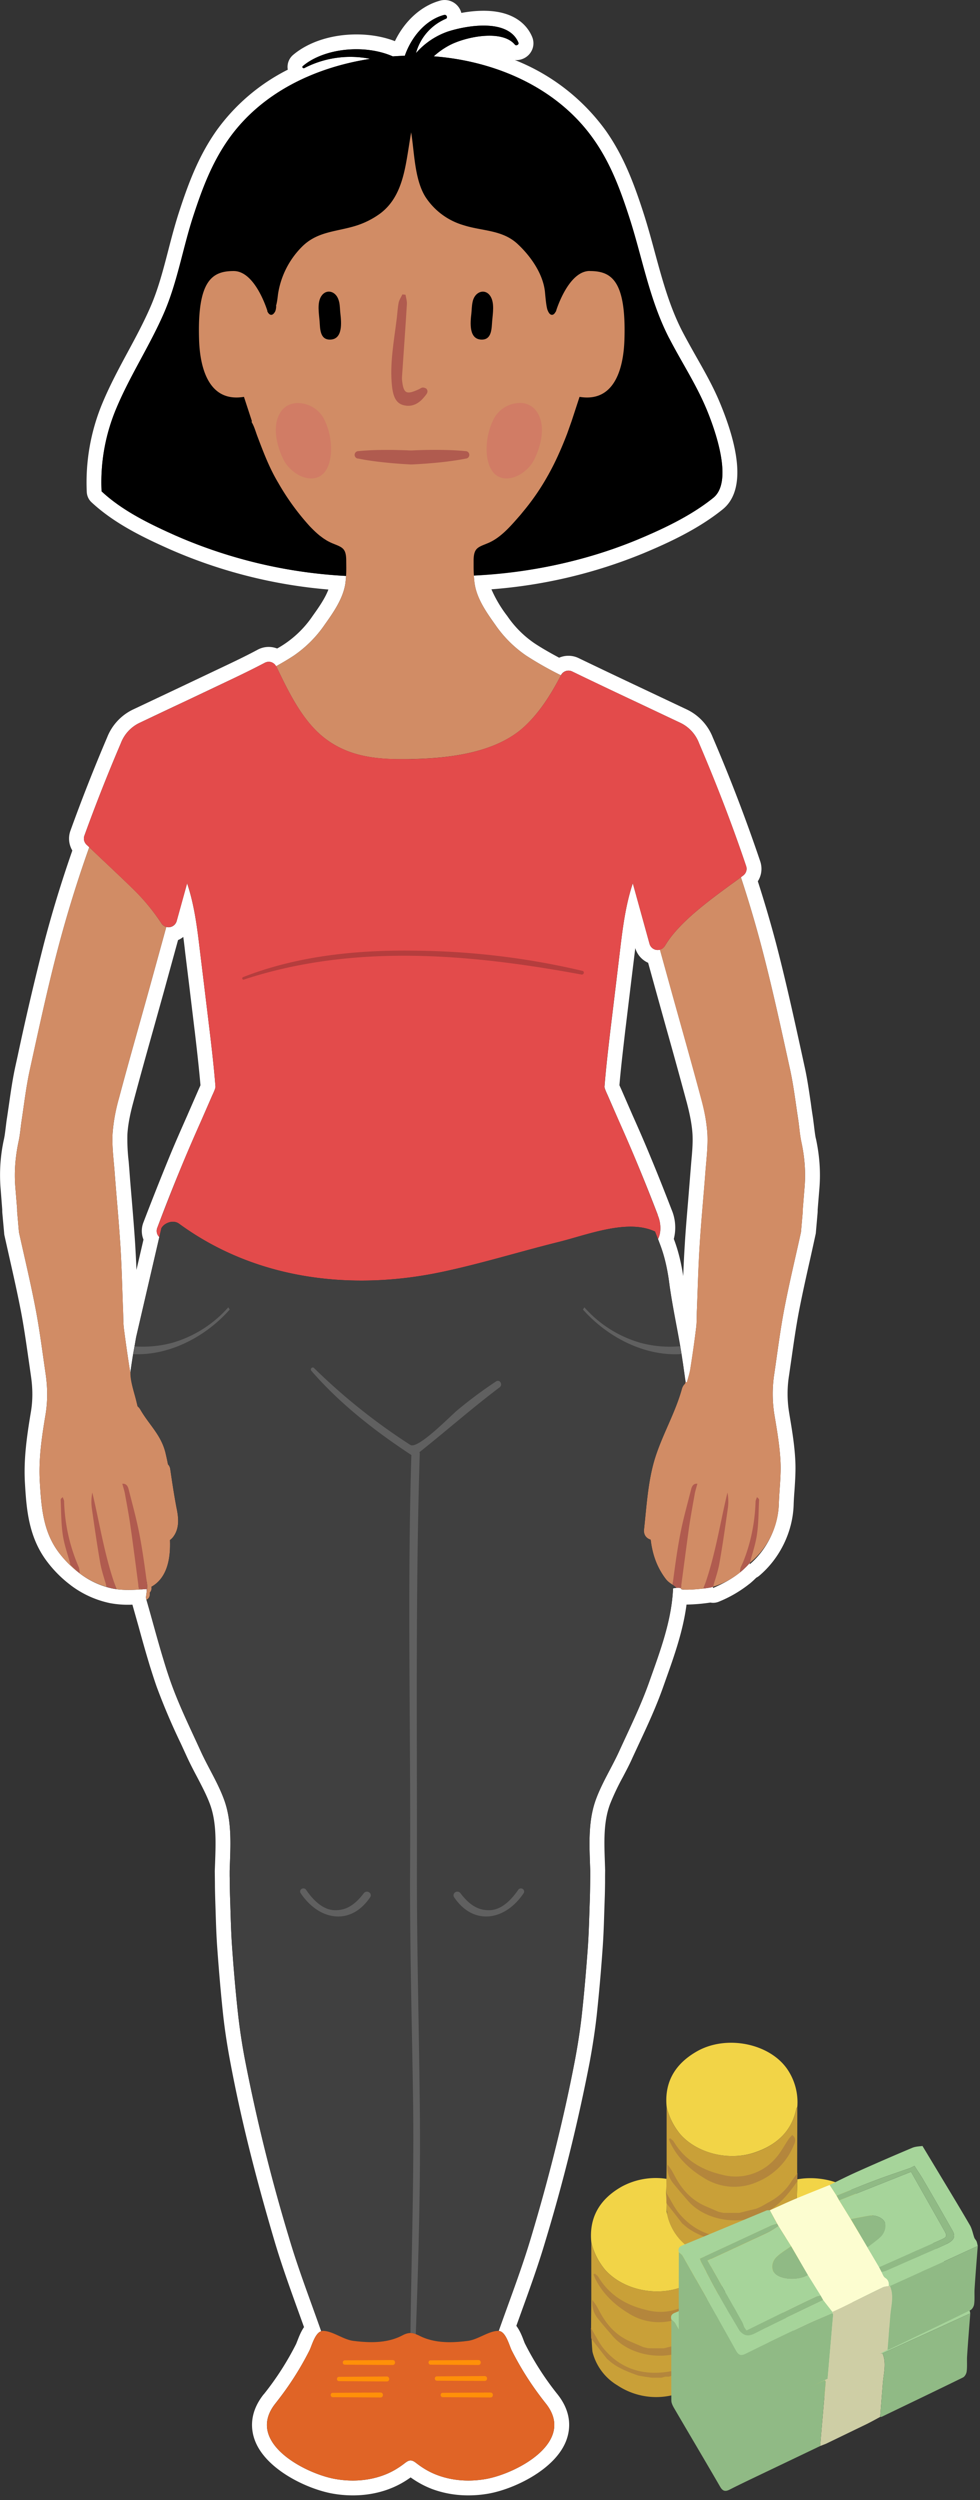 <svg width="131" height="334" viewBox="0 0 131 334" xmlns="http://www.w3.org/2000/svg">
  <rect x="0" y="0" width="131" height="334" fill="#333333" stroke="none"/>
  <g fill="none" fill-rule="evenodd">
    <path d="M91.78 147.2c.32 1.22.7 2.8.79 4.34.06 1.16-.04 2.36-.16 3.63l-.1 1.23-.31 3.86c-.17 2.04-.35 4.08-.47 6.13a157.5 157.5 0 0 0-.2 4.1c-.3-1.94-.7-3.5-1.26-4.97a6.12 6.12 0 0 0-.3-3.92c-.87-2.25-1.81-4.64-2.8-7.01-.78-1.9-1.61-3.8-2.43-5.63l-1.5-3.44-.24-.53c.2-2.4.5-4.86.77-7.23l.04-.32.75-6.2.56-4.58c.26.9.9 1.6 1.72 1.97l1.1 3.98 1.32 4.74a845.4 845.4 0 0 1 2.72 9.86m-4.02-20.3a1.13 1.13 0 0 1-.94-.83l-2.23-8.07c-.98 2.94-1.36 6.05-1.72 9.06L82.4 131l-.75 6.2-.04.32c-.29 2.5-.6 5.1-.8 7.64-.02.18.18.62.3.9l.12.26 1.5 3.44a243.96 243.96 0 0 1 5.2 12.55l.01.08c.4.93.49 2.25.02 3.15l-.03-.1.26.7c.7 1.77 1.06 3.6 1.3 5.48.4 2.87 1.02 5.7 1.5 8.56a68.2 68.2 0 0 1 .3 1.94l.11.76.25 1.74v.01c.05.03.11.04.17.06.16-.6.37-1.2.46-1.8.29-1.82.55-3.64.77-5.47.1-.73.08-1.49.1-2.24.12-2.89.19-5.78.37-8.67.2-3.32.53-6.64.78-9.96.13-1.7.35-3.41.26-5.12a23.65 23.65 0 0 0-.85-4.73c-1.31-4.88-2.7-9.75-4.05-14.62l-1.44-5.2a1.16 1.16 0 0 1-.45.03M18.24 169.66c-.04-1.09-.1-2.18-.16-3.27-.13-2.05-.3-4.1-.47-6.15-.11-1.28-.22-2.56-.31-3.84l-.1-1.23a25.45 25.45 0 0 1-.17-3.63c.09-1.53.47-3.12.8-4.33.87-3.27 1.78-6.53 2.7-9.8l1.34-4.8 1.93-7.02c.25-.1.49-.25.7-.42.1.71.18 1.43.26 2.14l.52 4.23.71 5.9.04.31c.28 2.38.56 4.83.77 7.24a48 48 0 0 1-.24.54l-1.45 3.32-.05.12c-.81 1.83-1.65 3.72-2.43 5.62a407.97 407.97 0 0 0-3.46 8.73 3.1 3.1 0 0 0 .01 2.29l-.94 4.05zm2.92-4.54a1.13 1.13 0 0 1-.14-1.08 245.8 245.8 0 0 1 5.86-14.28l1.5-3.44.12-.25c.13-.3.32-.73.3-.91-.2-2.55-.5-5.13-.8-7.64l-.04-.31-.75-6.21-.48-3.93c-.36-3.01-.73-6.12-1.72-9.06l-1.39 5.04a1.13 1.13 0 0 1-1.39.79l-2.27 8.24c-1.35 4.87-2.75 9.73-4.05 14.62a23.57 23.57 0 0 0-.86 4.73c-.1 1.7.14 3.42.27 5.12.25 3.32.57 6.64.78 9.96.18 2.89.24 5.78.35 8.67.04.75.02 1.5.1 2.24.24 1.83.5 3.65.78 5.46.03.17.08.34.12.5l.01-.26c.1-.74.21-1.48.33-2.21l.19-1.03.22-1.26 3.37-14.53-.28 1.18-.13-.15z" fill="#FFF"/>
    <path d="M107.55 158.61l-.24 2.92v.32l-.24 2.76c-.75 3.43-1.58 6.85-2.24 10.3-.54 2.84-.9 5.72-1.32 8.58a17.4 17.4 0 0 0 0 5.47c.35 2.08.71 4.17.82 6.26.1 1.9-.16 3.81-.22 5.72-.1 3.04-1.58 6.1-3.9 8.06l.03-.21-.02.02c-.2.23-.4.45-.62.65l-.05.05c-.2.2-.4.38-.62.55-1.07.87-2.26 1.51-3.61 2.1a.37.37 0 0 1 0-.17.9.9 0 0 1-.17.06h-.04l-.23.06h-.04c-1.16.2-3.84.42-3.8.15 0-.02-.02-.03-.03-.05-.06-.1-.36-.09-.63-.07l-.24.03-.17.03c-.18 4.32-1.75 8.44-3.18 12.48-1.12 3.18-2.62 6.22-4.03 9.3-.97 2.12-2.24 4.12-3.06 6.3-1.16 3.08-.9 6.4-.8 9.67v.65c-.01 1.02-.02 2.04-.05 3.06-.08 2.13-.12 4.28-.27 6.4-.21 3.01-.47 6.02-.8 9.01a80.51 80.51 0 0 1-.91 6.08 240.57 240.57 0 0 1-5.88 23.74c-1.26 4.23-2.85 8.36-4.32 12.52.96.07 1.4 1.95 1.74 2.62a40.56 40.56 0 0 0 4.53 7.04c-.48-.6-1.3-1.63.01.02 4.12 5.15-3.89 9.35-7.93 10.09-2.14.39-4.34.28-6.4-.45-1.12-.4-2.04-.94-2.97-1.66-.62-.48-.92-.47-1.53 0-.93.72-1.85 1.26-2.97 1.66-2.05.73-4.26.84-6.4.45-4.04-.74-12.04-4.94-7.93-10.09 1.32-1.65.5-.62.01-.02a40.45 40.45 0 0 0 4.53-7.04c.32-.64.74-2.33 1.58-2.58-1.47-4.18-3.07-8.31-4.32-12.56a240.3 240.3 0 0 1-5.88-23.74 80 80 0 0 1-.92-6.08c-.33-3-.59-6-.8-9-.15-2.13-.19-4.28-.26-6.41-.04-1.02-.04-2.04-.06-3.06v-.65c.1-3.26.37-6.59-.8-9.66-.82-2.19-2.09-4.19-3.06-6.32-1.4-3.07-2.9-6.1-4.03-9.3-.32-.9-.62-1.83-.9-2.76l-.14-.45c-.77-2.56-1.45-5.16-2.2-7.74l-.07-.28.08-.6c.03-.19.04-.37.03-.55l-.64.05c-1.3.09-2.6.14-3.87-.1a10.87 10.87 0 0 1-4.44-2.03l-.05-.05a14 14 0 0 1-2.82-2.84c-2.05-2.78-2.27-6.03-2.47-9.36-.18-3.03.27-6.02.77-9 .3-1.84.27-3.66 0-5.47-.42-2.86-.78-5.74-1.32-8.57-.66-3.46-1.48-6.88-2.24-10.31l-.24-2.76v-.32l-.24-2.92c-.17-2.04 0-4.07.43-6.1.21-.94.27-1.92.42-2.87.34-2.25.6-4.5 1.09-6.72 1.2-5.46 2.37-10.93 3.79-16.33a168.2 168.2 0 0 1 4.15-13.4l-.37-.35a1.13 1.13 0 0 1-.28-1.2 234 234 0 0 1 4.87-12.34 4.94 4.94 0 0 1 2.43-2.69c2.06-.98 4.12-1.96 6.2-2.93l6.6-3.13c1.3-.62 2.68-1.3 4.01-2a1.13 1.13 0 0 1 .89-.08c.27.1.49.29.63.54.8-.45 1.59-.91 2.35-1.41a15.89 15.89 0 0 0 4.16-4.17c1.14-1.6 2.4-3.41 2.73-5.38a13.94 13.94 0 0 0 .11-1.1 65.36 65.36 0 0 1-22.8-5.4c-3.45-1.54-7.1-3.3-9.88-5.9-.2-3.82.51-7.64 2-11.16 1.81-4.3 4.39-8.23 6.27-12.5 1.84-4.17 2.56-8.72 3.96-13.04 1.2-3.68 2.5-7.17 4.74-10.34 4.4-6.25 11.56-9.6 18.96-10.74l-.03-.01a13.4 13.4 0 0 0-8.8 1.24c-.16.08-.35-.13-.2-.26 2.82-2.4 8.24-2.98 12.04-1.3.53-.05 1.06-.07 1.6-.1.9-2.57 2.84-4.82 5.27-5.45.3-.08.52.39.22.52a6.96 6.96 0 0 0-4 4.59 9.97 9.97 0 0 1 4.28-2.9c2.61-.83 8.06-1.73 9.41 1.5.11.25-.3.48-.47.27-1.75-2.11-6.76-1.03-8.88.15-.75.41-1.4.89-1.97 1.4 8.25.63 16.52 4.2 21.37 11.09 2.24 3.17 3.55 6.66 4.74 10.34 1.78 5.47 2.7 11.08 5.36 16.24 1.6 3.12 3.54 6.05 4.91 9.3l.02.03c1.17 2.8 3.7 9.8.96 12-2.99 2.4-6.66 4.13-10.18 5.6a65.73 65.73 0 0 1-21.82 4.78c.02.39.05.77.12 1.15.31 1.97 1.58 3.78 2.72 5.38a15.88 15.88 0 0 0 4.17 4.17 46 46 0 0 0 4.63 2.62v-.01a1.13 1.13 0 0 1 1.51-.5l1.73.84c2.2 1.05 4.4 2.1 6.61 3.13l6.2 2.93a4.95 4.95 0 0 1 2.42 2.7c2.47 5.8 4.53 11.16 6.29 16.4.16.46 0 .97-.4 1.26l-.3.23c1.02 3.1 1.95 6.23 2.78 9.39 1.42 5.4 2.6 10.87 3.8 16.33.48 2.21.74 4.47 1.09 6.72.14.95.2 1.93.4 2.88.45 2.02.61 4.05.44 6.1m1.5-6.53c-.1-.49-.16-1.02-.23-1.59l-.15-1.17c-.1-.64-.2-1.28-.28-1.92-.24-1.6-.47-3.27-.84-4.92l-.3-1.38c-1.08-4.94-2.2-10.04-3.5-15.03a161.8 161.8 0 0 0-2.45-8.34c.5-.78.63-1.75.32-2.67a222.16 222.16 0 0 0-6.34-16.55 6.93 6.93 0 0 0-3.4-3.7l-6.2-2.93a1137.8 1137.8 0 0 1-8.32-3.96 3.13 3.13 0 0 0-2.62-.06c-1.3-.7-2.35-1.3-3.3-1.93a13.84 13.84 0 0 1-3.64-3.65 16.79 16.79 0 0 1-2.11-3.56 66.6 66.6 0 0 0 20.24-4.78c3.43-1.43 7.38-3.25 10.65-5.88 3.5-2.8 1.72-9.33-.39-14.36-.9-2.15-2.05-4.16-3.15-6.1-.62-1.1-1.25-2.22-1.83-3.33-1.7-3.3-2.65-6.8-3.66-10.5-.48-1.78-.98-3.62-1.57-5.44-1.36-4.2-2.73-7.65-5-10.88a27.42 27.42 0 0 0-12.16-9.44l.2.01c.76 0 1.5-.39 1.91-1.02.42-.62.49-1.4.2-2.09-.54-1.3-2.12-3.48-6.48-3.48-1.06 0-2.1.12-2.98.29A2.3 2.3 0 0 0 58.89.07c-2.53.66-4.78 2.69-6.1 5.43-1.55-.6-3.31-.9-5.14-.9-3.33 0-6.41 1-8.46 2.73a2.1 2.1 0 0 0-.72 1.98 26.29 26.29 0 0 0-9.54 8.15c-2.27 3.23-3.64 6.68-5 10.88-.55 1.7-1 3.41-1.43 5.08-.71 2.73-1.38 5.32-2.47 7.77-.86 1.95-1.86 3.82-2.93 5.8-1.16 2.15-2.36 4.38-3.35 6.73a27.5 27.5 0 0 0-2.15 12.03c.03.51.25 1 .63 1.35 3.07 2.86 6.99 4.73 10.42 6.26a66.44 66.44 0 0 0 21.25 5.4c-.46 1.21-1.32 2.43-2.1 3.52a13.86 13.86 0 0 1-4.75 4.36l-.15-.05a3.11 3.11 0 0 0-2.44.2c-1.3.7-2.66 1.36-3.94 1.97l-6.6 3.13-6.2 2.93a6.93 6.93 0 0 0-3.4 3.7 236.2 236.2 0 0 0-4.9 12.45c-.33.9-.22 1.87.25 2.66-1.5 4.3-2.74 8.39-3.8 12.45a373.4 373.4 0 0 0-3.51 15l-.31 1.41c-.36 1.65-.6 3.32-.83 4.93l-.28 1.91c-.07.4-.11.79-.16 1.18-.07.56-.13 1.1-.23 1.59a22.2 22.2 0 0 0-.47 6.67l.22 2.83v.22l.01.21.25 2.75c0 .09.02.17.03.25l.7 3.12c.53 2.34 1.07 4.76 1.53 7.14.38 2 .68 4.1.97 6.12l.34 2.37c.26 1.73.26 3.32 0 4.85-.53 3.17-.98 6.28-.8 9.45.2 3.34.43 7.12 2.87 10.42a16 16 0 0 0 3.21 3.25l.06.05a13.18 13.18 0 0 0 5.25 2.38 13.05 13.05 0 0 0 2.98.2l.83 2.94c.43 1.57.87 3.15 1.34 4.71l.14.47c.3.95.6 1.9.93 2.84a87 87 0 0 0 3.25 7.63l.84 1.83c.42.9.87 1.77 1.32 2.61.64 1.23 1.25 2.38 1.7 3.58.9 2.4.8 5.09.7 7.94l-.04 1.04.02 1.6c0 .71.02 1.44.04 2.16l.05 1.56c.05 1.6.1 3.27.22 4.92.24 3.33.5 6.3.8 9.08.22 1.96.53 4 .95 6.23 1.37 7.3 3.25 14.9 5.92 23.93.92 3.1 2.03 6.18 3.1 9.15l.83 2.3c-.41.6-.67 1.27-.88 1.81l-.17.43a38.47 38.47 0 0 1-4.3 6.7l-.06.06c-1.93 2.45-1.7 4.69-1.16 6.13 1.44 3.86 6.9 6.47 10.33 7.1.93.17 1.86.25 2.78.25 1.62 0 3.18-.26 4.64-.78 1.08-.39 2.07-.9 3.07-1.62 1 .71 1.98 1.23 3.06 1.62 1.47.52 3.03.78 4.64.78.92 0 1.86-.08 2.79-.25 3.42-.63 8.88-3.24 10.32-7.1.54-1.45.78-3.7-1.19-6.17a38.63 38.63 0 0 1-4.32-6.72c-.06-.1-.11-.26-.18-.43-.2-.54-.5-1.32-.99-1.98l.76-2.11c1.08-2.98 2.19-6.06 3.11-9.17a239.56 239.56 0 0 0 5.93-23.93c.41-2.23.72-4.27.94-6.23.3-2.8.57-5.77.8-9.08.12-1.66.17-3.33.22-4.94l.05-1.54c.03-.74.04-1.47.05-2.2v-.9l.01-.74-.03-.97c-.1-2.85-.21-5.53.7-7.93a32.6 32.6 0 0 1 1.7-3.58c.44-.84.9-1.7 1.3-2.61l.84-1.81c1.15-2.46 2.33-5 3.26-7.65l.33-.93c1.15-3.22 2.32-6.53 2.78-10.04a23.77 23.77 0 0 0 3.19-.27 1.98 1.98 0 0 0 1.14-.12 16.57 16.57 0 0 0 4.08-2.38h.01a12.74 12.74 0 0 0 .9-.82c.14-.07.28-.16.4-.26 2.77-2.34 4.5-5.9 4.6-9.52.02-.66.07-1.33.12-1.99.08-1.25.17-2.55.1-3.89-.1-2.06-.44-4.09-.77-6.05l-.07-.44a15.42 15.42 0 0 1 0-4.85l.34-2.35c.29-2.03.59-4.13.97-6.14.46-2.38 1-4.8 1.53-7.14a482.74 482.74 0 0 0 .74-3.37l.24-2.75.01-.21v-.22l.23-2.82c.18-2.18.03-4.37-.47-6.69" fill="#FFF"/>
    <path d="M106.7 149.64c-.34-2.25-.6-4.5-1.08-6.72-1.2-5.46-2.38-10.92-3.8-16.33-.83-3.16-1.76-6.29-2.78-9.4-.39.3-.77.58-1.18.87-3.2 2.34-7.18 5.25-8.97 8.3-.16.25-.4.44-.68.51l1.44 5.21c1.35 4.87 2.74 9.73 4.04 14.62.42 1.55.77 3.15.86 4.73.1 1.7-.13 3.42-.26 5.12-.25 3.32-.58 6.64-.78 9.96-.18 2.89-.25 5.78-.36 8.67-.03.75-.01 1.5-.1 2.24-.23 1.83-.5 3.65-.78 5.46-.1.62-.3 1.21-.46 1.81l-.18-.05-.06.22c-.19.17-.34.4-.42.7-.9 3.26-2.65 6.17-3.64 9.41-.9 3-1.08 6.27-1.42 9.36-.08.76.34 1.2.89 1.37.25 2.04.91 3.92 2.08 5.33.24.3.56.5.85.7.3-2.34 1.47-2.24 1.1.48 0 .3 2.14.15 3.42-.03l-.4.05c1.53-4.14 1.58-1.27 1.28-.24a10.65 10.65 0 0 0 3.62-1.92c.02-.24.03-.5.12-.7 1.22-2.78 1.51-1.8 1.17-.56a10.55 10.55 0 0 0 3.89-7.87c.06-1.9.32-3.81.22-5.72-.1-2.09-.47-4.18-.82-6.26a17.4 17.4 0 0 1 0-5.47c.42-2.86.78-5.74 1.32-8.57.66-3.46 1.49-6.88 2.24-10.31l.25-2.76v-.32l.23-2.92c.17-2.04 0-4.07-.43-6.1-.2-.94-.27-1.92-.41-2.87z" fill="#D18C65"/>
    <path d="M89.45 45.2c-2.67-5.17-3.58-10.78-5.36-16.24-1.2-3.69-2.5-7.18-4.74-10.35C74.5 11.7 66.23 8.15 57.98 7.53c.57-.52 1.22-1 1.97-1.41 2.12-1.18 7.13-2.26 8.88-.15.18.2.58-.02.47-.28-1.35-3.22-6.8-2.32-9.4-1.48A9.97 9.97 0 0 0 55.6 7.1a6.96 6.96 0 0 1 4-4.59c.3-.13.09-.6-.22-.52-2.43.63-4.37 2.88-5.27 5.46-.54.02-1.07.04-1.6.08-3.8-1.67-9.22-1.09-12.04 1.3-.15.14.04.35.2.27a13.4 13.4 0 0 1 8.8-1.24C42.11 9 34.95 12.36 30.55 18.6c-2.23 3.17-3.54 6.66-4.74 10.35-1.4 4.31-2.12 8.86-3.96 13.03-1.88 4.27-4.46 8.2-6.27 12.5a25.37 25.37 0 0 0-2 11.16c2.79 2.6 6.43 4.36 9.88 5.9a65.34 65.34 0 0 0 22.8 5.4c.02-.36 17.06-.4 17.08-.05 7.47-.4 14.91-1.9 21.82-4.78 3.52-1.47 7.2-3.2 10.18-5.6 2.75-2.2.22-9.2-.96-12-1.39-3.28-3.32-6.21-4.93-9.33z" fill="#000"/>
    <path d="M78.84 36.2c-2.55 0-4.1 4.12-4.46 5.19v.02l-.08.23h-.02c-.1.19-.25.4-.46.42-.37.04-.57-.51-.57-.51-.2-.34-.31-1.54-.4-2.52-.24-2.45-1.94-4.85-3.7-6.47-2.04-1.87-4.7-1.68-7.17-2.47a9.12 9.12 0 0 1-5.12-3.8c-1.46-2.36-1.46-5.93-1.9-8.61-.24 1.38-.43 2.78-.69 4.16-.49 2.58-1.28 5.07-3.47 6.7a11.13 11.13 0 0 1-3.46 1.69c-2.57.75-4.99.73-7 2.76a11.38 11.38 0 0 0-3.17 6.27c-.03.17-.1 1.05-.28 1.62h.03s0 .25-.06.5l-.02.06a.7.7 0 0 1-.13.29c-.1.16-.23.3-.41.33-.38.04-.58-.51-.58-.51h.03c-.23-.72-1.8-5.34-4.51-5.34-2.88 0-4.88 1.25-4.63 9.16.08 2.58.73 8.52 6 7.65l1.06 3.24-.04.12c.36.59.56 1.35.78 1.92.81 2.14 1.6 4.23 2.78 6.2a32.76 32.76 0 0 0 4.2 5.79c.44.46.88.89 1.35 1.27l.15.11c.17.13.34.26.52.37l.25.16c.24.14.5.27.76.38 1.28.53 1.83.61 1.86 2.2l.01 1.06v.04c0 .72-.03 1.45-.14 2.17-.32 1.97-1.59 3.78-2.73 5.38a15.92 15.92 0 0 1-4.16 4.17c-.76.5-1.55.96-2.35 1.4 0 .03.03.04.04.06 1.43 2.98 3.05 6.37 5.46 8.7 3.36 3.22 7.44 3.67 11.35 3.67.41 0 .82 0 1.24-.02 4.6-.1 11.18-.68 15.14-4.38 1.76-1.65 3.25-3.75 4.84-6.81a46.41 46.41 0 0 1-4.63-2.62 15.89 15.89 0 0 1-4.17-4.17c-1.14-1.6-2.4-3.41-2.72-5.38a18.87 18.87 0 0 1-.15-2.21v-1.07c.04-1.58.6-1.66 1.87-2.19 1.78-.72 3.15-2.38 4.38-3.78l.72-.88a31.22 31.22 0 0 0 2.92-4.32l.12-.21.07-.13c.45-.81.86-1.64 1.24-2.48l.03-.07c.38-.83.73-1.68 1.06-2.53v-.02l.05-.1.64-1.8 1.06-3.24c5.27.87 5.92-5.07 6-7.65.25-7.91-1.75-9.16-4.63-9.16M22.75 196.22a1.1 1.1 0 0 0-.3-.59c-.1-.54-.22-1.08-.35-1.62-.61-2.36-2.18-3.67-3.34-5.69a1.5 1.5 0 0 0-.37-.43l-.15-.63c-.25-1.1-.84-2.69-.8-3.87-.03-.17-.08-.34-.1-.5a171.9 171.9 0 0 1-.78-5.47c-.1-.73-.07-1.49-.1-2.24-.12-2.89-.18-5.78-.36-8.67-.21-3.32-.53-6.64-.78-9.96-.13-1.7-.36-3.41-.27-5.12.1-1.58.44-3.18.86-4.73 1.3-4.89 2.7-9.75 4.05-14.62l2.27-8.24c-.27-.08-.5-.24-.66-.49a27.32 27.32 0 0 0-4.04-4.83c-1.03-1.01-2.09-2-3.14-3a270.9 270.9 0 0 1-2.46-2.33 168.2 168.2 0 0 0-4.15 13.4c-1.42 5.4-2.6 10.87-3.8 16.33-.48 2.21-.74 4.47-1.08 6.72-.15.95-.2 1.93-.42 2.88-.43 2.02-.6 4.05-.43 6.1l.24 2.91v.32l.24 2.76c.76 3.43 1.58 6.85 2.24 10.3.54 2.84.9 5.72 1.32 8.58.27 1.81.3 3.63 0 5.47-.5 2.98-.95 5.97-.77 9 .2 3.33.42 6.58 2.47 9.36a14.07 14.07 0 0 0 2.8 2.83l-1.16-1.1c-.36-1.33 1.2.88 1.23 1.16a11.2 11.2 0 0 0 3.6 1.8c-.3-1.03-.24-3.87 1.31.28l-.47-.06c1.28.25 2.58.2 3.87.1a.75.75 0 0 0-.4-.07c-.37-2.74.8-2.87 1.09-.63.05.4-.01.8-.08 1.2l-.08.61.08.28c.37-.15.5-.57.43-.94.2-.2.3-.5.23-.79 2.08-1.16 2.58-3.7 2.48-6.24a2 2 0 0 0 .46-.46c.83-1.13.7-2.53.41-3.85-.34-1.82-.59-3.52-.84-5.22z" fill="#D18C65"/>
    <path d="M54.27 54.2c1.05.12 1.84-.42 2.46-1.19.26-.32.63-.67.25-1.1-.55-.28-.64-.07-1 .1-1.68.77-2.05.58-2.24-1.26-.02-.24 0-.48.02-.73.21-3.12.44-6.24.63-9.37.03-.42-.11-.85-.18-1.27l-.42-.05c-.17.36-.42.72-.5 1.1-.14.71-.17 1.44-.26 2.16-.37 3-.95 6-.63 9 .18 1.65.68 2.47 1.87 2.6" fill="#B05B4F"/>
    <path d="M45.35 40.4c-.04-.18-.1-.37-.18-.55-.44-1-1.61-1.25-2.23-.27-.57.9-.3 2.3-.22 3.32.07.94.02 2.45 1.34 2.47 1.81.03 1.57-2.31 1.44-3.48-.06-.49-.05-1-.15-1.48M64.44 45.37c1.32-.02 1.27-1.53 1.35-2.47.08-1.01.34-2.41-.23-3.32-.62-.98-1.78-.72-2.23.27-.08.18-.14.37-.17.56-.1.48-.1 1-.15 1.48-.14 1.17-.38 3.51 1.43 3.48" fill="#000"/>
    <path d="M39.9 53.85c-.93-.02-1.81.33-2.38 1.19-1.21 1.84-.53 4.5.36 6.34.7 1.43 2.56 2.83 4.22 2.49 1.5-.31 2-1.87 2.13-3.2a9.02 9.02 0 0 0-.95-4.76 4 4 0 0 0-3.39-2.06M65.07 60.67c.13 1.33.64 2.89 2.13 3.2 1.67.34 3.53-1.06 4.22-2.49.9-1.83 1.58-4.5.36-6.34a2.65 2.65 0 0 0-2.37-1.2 4 4 0 0 0-3.38 2.07 9.02 9.02 0 0 0-.96 4.76" fill="#D17C65"/>
    <path d="M47.87 61.26h.02s.89.2 2.23.37c.67.09 1.45.17 2.29.25l1.29.1.66.04.34.02.16.01H55.1c1.8-.09 3.58-.24 4.92-.42 1.34-.17 2.23-.36 2.23-.36h.01a.5.5 0 0 0-.05-1s-.9-.1-2.24-.14a63.41 63.41 0 0 0-4.93.05h-.27l-.34-.02-.66-.02-1.3-.03c-.84 0-1.62 0-2.3.02-1.34.04-2.24.14-2.24.14a.5.5 0 0 0-.05 1M19.66 211.63c-.3-2.24-.6-4.49-1.03-6.7-.39-2.02-.94-4-1.44-5.98-.1-.38-.3-.77-.84-.72.14.53.29.96.36 1.4.27 1.46.54 2.93.75 4.4.39 2.74.74 5.49 1.1 8.24.18-.02.3.02.4.07l.65-.05c.02.18 0 .36-.03.54.07-.4.13-.8.08-1.2M12.34 199.4a6.41 6.41 0 0 0-.06 2.13c.35 2.46.7 4.91 1.13 7.35.2 1.07.56 2.1.86 3.14.28.08.55.16.83.21l.47.06c-1.55-4.15-2.2-8.57-3.23-12.89M8.57 200.6c0-.2-.12-.38-.18-.58-.22.15-.29.27-.28.39.07 1.54.06 3.11.28 4.63.2 1.37.68 2.68 1.04 4.01l1.16 1.1.02.02.05.04c-.04-.28-.03-.59-.13-.84a23.65 23.65 0 0 1-1.96-8.76M92.86 199.62c.08-.43.22-.86.36-1.4-.54-.04-.73.35-.83.73-.5 1.99-1.06 3.96-1.45 5.97-.43 2.22-.73 4.47-1.02 6.71v.1c.17.12.35.25.5.41h-.04c.27-.02.57-.02.63.07.37-2.72.72-5.45 1.1-8.18.22-1.47.49-2.94.75-4.4M90.13 212.17h.01zM96.16 208.88c.44-2.44.78-4.9 1.13-7.35.1-.69.09-1.4-.05-2.13-1.03 4.3-1.68 8.7-3.21 12.83a14.82 14.82 0 0 0 1.08-.17l.04-.01a.9.9 0 0 0 .16-.06c.3-1.03.66-2.05.85-3.1M101.47 200.4c0-.1-.07-.23-.29-.38-.06.2-.17.39-.18.59-.1 3.06-.73 5.98-1.95 8.76-.1.2-.1.46-.12.7a11.6 11.6 0 0 0 1.29-1.25c.35-1.26.77-2.5.96-3.78.23-1.52.21-3.09.29-4.63" fill="#B05B4F"/>
    <path d="M99.74 115.7a219.79 219.79 0 0 0-6.29-16.4 4.94 4.94 0 0 0-2.42-2.69l-6.2-2.93a1105.2 1105.2 0 0 1-8.34-3.97 1.14 1.14 0 0 0-1.5.5l-.01.01c-1.59 3.06-3.08 5.16-4.84 6.8-3.96 3.71-10.54 4.29-15.14 4.4h-1.24c-3.91 0-8-.44-11.35-3.67-2.4-2.32-4.03-5.7-5.46-8.7l-.04-.04a1.12 1.12 0 0 0-.99-.6c-.18 0-.36.05-.53.14-1.33.7-2.71 1.38-4.01 2-2.2 1.05-4.4 2.1-6.6 3.13l-6.2 2.93a4.94 4.94 0 0 0-2.43 2.7c-1.8 4.2-3.43 8.36-4.87 12.34-.15.42-.04.88.28 1.2l.37.34c.81.79 1.63 1.56 2.46 2.34 1.05.99 2.1 1.98 3.14 3a27.28 27.28 0 0 1 4.04 4.82 1.14 1.14 0 0 0 2.05-.3l1.4-5.04c.98 2.94 1.35 6.05 1.71 9.06l.48 3.93.75 6.2.04.32c.3 2.5.6 5.1.8 7.64.02.18-.17.62-.3.9l-.11.26-1.51 3.44c-.81 1.82-1.64 3.7-2.42 5.59-1.2 2.9-2.34 5.84-3.44 8.69-.14.36-.09.76.14 1.08.04.05.1.1.13.15l.28-1.18c.19-.35.54-.61.94-.75a1.53 1.53 0 0 1 1.4.13c10.14 7.42 22.85 9.03 34.99 6.5 5.35-1.12 10.55-2.75 15.84-4.06 3.36-.84 8-2.64 11.52-1.82.47.1.9.26 1.3.44l.36.92.03.1c.47-.91.39-2.23-.02-3.16l-.01-.08c-.82-2.1-1.78-4.55-2.78-6.96-.77-1.88-1.6-3.77-2.41-5.6-.51-1.14-1.02-2.28-1.51-3.43l-.11-.25c-.13-.3-.33-.73-.31-.9.2-2.56.51-5.14.8-7.65l.04-.31.75-6.21.48-3.93c.36-3.01.74-6.12 1.72-9.06l2.23 8.07a1.13 1.13 0 0 0 2.07.28c1.79-3.05 5.77-5.96 8.97-8.3l1.18-.86.3-.22c.4-.3.56-.81.4-1.28" fill="#E34B4B"/>
    <path d="M32.6 130.87c14.68-4.82 30.2-3.43 45.14-.67.3.05.44-.4.13-.49a101.13 101.13 0 0 0-22.37-2.7c-7.75-.12-15.73.68-23 3.53-.2.08-.12.4.1.33" fill="#B53D3D"/>
    <path d="M91.28 182.12c-.06-.43-1.42-7.74-1.8-10.5a23.56 23.56 0 0 0-1.3-5.49l-.62-1.6c-.4-.18-.83-.33-1.3-.44-3.51-.82-8.16.98-11.52 1.82-5.3 1.31-10.5 2.94-15.84 4.05-12.14 2.54-24.85.93-34.98-6.49-.4-.3-.94-.3-1.41-.14-.4.15-.75.41-.94.76l-3.37 14.53c-.08.42-.64 3.76-.74 4.5-.06 1.45.53 3.05.78 4.14l.16.63c.13.11.26.25.36.43 1.16 2.02 2.73 3.33 3.34 5.7.13.53.25 1.07.35 1.61.15.17.26.36.3.6.25 1.7.5 3.4.83 5.08.3 1.45.43 2.85-.4 3.98-.13.18-.29.33-.46.46.1 2.54-.4 5.08-2.48 6.24a.87.87 0 0 1-.23.8c.08.36-.06.78-.43.93.74 2.58 1.42 5.18 2.2 7.74l.13.45c.28.93.58 1.85.9 2.77 1.13 3.18 2.63 6.22 4.03 9.3.97 2.12 2.24 4.12 3.06 6.3 1.17 3.08.9 6.4.8 9.68v.64c.02 1.02.02 2.04.06 3.06.07 2.13.11 4.28.26 6.4.21 3.01.47 6.02.8 9.01a80 80 0 0 0 .92 6.08 240.23 240.23 0 0 0 5.88 23.74c1.25 4.25 2.86 8.38 4.32 12.56 1.5-.05 2.95 1.12 4.3 1.29 2.21.28 4.52.33 6.55-.73.4-.21 2.05-.07 2.2 0 2.02 1.06 4.33 1 6.54.73 1.36-.17 2.8-1.34 4.1-1.34 1.5-4.15 3.1-8.28 4.36-12.51 2.3-7.81 4.37-15.7 5.88-23.74.37-2.01.7-4.04.92-6.08.32-2.99.58-6 .8-9 .14-2.13.18-4.28.26-6.41.03-1.02.04-2.04.05-3.06v-.64c-.1-3.27-.36-6.6.8-9.67.82-2.19 2.09-4.19 3.06-6.32 1.4-3.07 2.9-6.1 4.03-9.3 1.43-4.03 3-8.15 3.18-12.47l.41-.06c-.11-.16-.29-.29-.47-.41-.3-.2-.6-.4-.85-.7a10.33 10.33 0 0 1-2.08-5.33c-.55-.16-.97-.61-.89-1.37.34-3.1.52-6.36 1.42-9.36.99-3.24 2.73-6.15 3.64-9.41.08-.3.23-.53.42-.7.02-.6-.08-1.26-.18-1.98l-.1-.76z" fill="#404040"/>
    <path d="M55.58 311.84c.36-9.79.65-20.22.54-30.07-.1-10.54-.4-21.08-.39-31.62.04-18.66-.2-37.3.38-55.94a.55.55 0 0 0-.04-.2c3.6-2.86 7.04-5.89 10.71-8.66.47-.34.05-1.12-.46-.8a58.55 58.55 0 0 0-5.18 3.85c-.86.7-5.28 5.28-6.29 4.64a80.77 80.77 0 0 1-12.87-10.27c-.24-.23-.58.12-.36.37 3.82 4.4 8.51 8.06 13.37 11.25-.56 18.25-.08 36.52-.17 54.77-.06 10.54.25 21.08.4 31.62.14 10.32-.23 20.6-.35 30.91.23 0 .46.06.7.15M90.93 179.86c-1.7.14-3.41.04-5.24-.44a15.76 15.76 0 0 1-7.57-4.76l-.2.29c3.3 3.72 8.28 6.28 13.18 5.95a73.7 73.7 0 0 0-.12-.72l-.05-.32M30.71 174.95l-.2-.29a15.76 15.76 0 0 1-7.57 4.76c-1.73.45-3.35.56-4.96.46l-.19 1.03c4.82.23 9.69-2.3 12.92-5.96" fill="#606060"/>
    <path d="M40.56 252.29a.44.44 0 0 0-.4.23.4.4 0 0 0 .04.42c1.33 1.97 3.16 3.1 5 3.1h.01c1.15 0 2.83-.45 4.27-2.57.1-.15.11-.33.03-.48a.53.53 0 0 0-.87-.07c-1.2 1.58-2.35 2.28-3.78 2.28h-.14c-1.31-.04-2.6-.96-3.81-2.73a.42.42 0 0 0-.35-.18M64.98 256.04c1.85 0 3.68-1.13 5.01-3.1a.4.4 0 0 0 .03-.42.44.44 0 0 0-.4-.23.42.42 0 0 0-.34.18c-1.22 1.77-2.5 2.69-3.81 2.73h-.15c-1.42 0-2.58-.7-3.77-2.27a.52.52 0 0 0-.87.06.47.47 0 0 0 .03.49c1.44 2.11 3.12 2.56 4.27 2.56" fill="#606060"/>
    <path d="M62.53 312.74c-2.21.28-4.52.33-6.55-.73l-.4-.17c-.25-.1-.48-.15-.7-.15-.35 0-.68.1-1.1.32-2.02 1.06-4.33 1-6.54.73-1.36-.17-2.8-1.34-4.1-1.34-.07 0-.13.03-.2.05-.84.25-1.26 1.94-1.58 2.58a40.46 40.46 0 0 1-4.53 7.04c.49-.6 1.3-1.63 0 .02-4.12 5.15 3.88 9.35 7.92 10.09 2.14.39 4.35.28 6.4-.45 1.12-.4 2.04-.94 2.97-1.66.6-.47.91-.48 1.53 0 .93.72 1.85 1.26 2.97 1.66 2.06.73 4.26.84 6.4.45 4.04-.74 12.05-4.94 7.93-10.09-1.32-1.65-.5-.62-.01-.02a40.46 40.46 0 0 1-4.53-7.04c-.34-.67-.78-2.55-1.74-2.61l-.04-.02c-1.3 0-2.74 1.17-4.1 1.34" fill="#E06426"/>
    <path d="M46.1 315.92l6.39.04c.42 0 .42-.66 0-.66l-6.39.04c-.37 0-.37.58 0 .58M51.7 317.5l-6.38.04c-.37 0-.37.58 0 .58l6.39.04c.42 0 .42-.66 0-.66M50.87 319.64l-6.39.04c-.37 0-.37.57 0 .58l6.39.04c.42 0 .42-.66 0-.66M65.56 319.64l-6.38.04c-.37 0-.37.57 0 .58l6.38.04c.43 0 .43-.66 0-.66M58.4 318.06l6.39.03c.42 0 .42-.65 0-.65l-6.39.04c-.37 0-.37.57 0 .58M63.95 315.3l-6.39.04c-.37 0-.37.58 0 .58l6.39.04c.42 0 .42-.66 0-.66" fill="#FF9008"/>
    <g>
      <path d="M117.2 308.4l-.02-8.85c-.04.06-.1.11-.11.18-.57 2.86-2.4 4.82-5.5 5.9-3.48 1.21-7.76.16-10.03-2.4-.43-.49-.74-1-1.01-1.53.6-.19 1.2-.41 1.8-.71 2.11-1.08 3.51-2.64 3.93-4.79.06-.2.18-.39.19-.59l.13-4.18c-.04 0 0-7.02 0-9.96-.04.06-.1.11-.11.18-.57 2.85-2.4 4.82-5.5 5.9-3.48 1.21-7.76.16-10.03-2.4a9.04 9.04 0 0 1-1.83-3.68v7.71l-.04 3.78c0 2.65.14 2.99.2 3.21a7.27 7.27 0 0 0 3.33 4.43c1 .62 2 1.04 3.03 1.29-.92 1.7-2.49 2.96-4.74 3.74-3.47 1.21-7.75.16-10.02-2.4a9.04 9.04 0 0 1-1.83-3.68v7.71l-.03 3.78s.13 3 .2 3.21a7.27 7.27 0 0 0 3.32 4.43 9.36 9.36 0 0 0 9.73.39c2.11-1.07 3.51-2.64 3.93-4.78.07-.2.18-.4.19-.6.06-1.39.14-9.52.14-11.63 1.05.15 2.12.1 3.2-.13l-.01 5.33-.04 3.78c0 2.54.04 2.54.04 2.54l.16.67a7.28 7.28 0 0 0 3.33 4.43 9.36 9.36 0 0 0 9.72.39c2.12-1.07 3.52-2.64 3.94-4.78.06-.2.18-.4.18-.6.06-1.39-.1-4.95.15-5.3z" fill="#C9A038"/>
      <path d="M89.11 295.5v-1.12l-.03-.1c0-.44 0-.87-.03-1.3.03-.64.04-1.27.04-1.89a9.56 9.56 0 0 0-6 1.05c-3.07 1.75-4.35 4.26-4.05 7.4a9.05 9.05 0 0 0 1.83 3.68c2.27 2.57 6.55 3.62 10.02 2.41 2.25-.78 3.82-2.03 4.74-3.74a10.25 10.25 0 0 1-3.03-1.3 7.27 7.27 0 0 1-3.33-4.42l-.16-.67zM115.94 294.67c-1.82-2.8-5.8-4.14-9.35-3.52v.28l-.14 4.18c-.01.2-.13.4-.2.6-.4 2.14-1.8 3.7-3.93 4.78-.6.3-1.2.52-1.8.7.28.54.6 1.05 1.02 1.53 2.27 2.57 6.55 3.62 10.02 2.41 3.1-1.08 4.94-3.04 5.5-5.9.02-.07.08-.12.12-.18a7.83 7.83 0 0 0-1.24-4.88M106.47 281.65c.01-.07.07-.12.11-.18a7.83 7.83 0 0 0-1.24-4.88c-2.32-3.58-8.2-4.8-12.18-2.53-3.07 1.75-4.35 4.26-4.05 7.4a9.03 9.03 0 0 0 1.83 3.68c2.27 2.57 6.55 3.62 10.02 2.4 3.1-1.07 4.95-3.04 5.5-5.9" fill="#F2D447"/>
      <path d="M92.65 312.32a106.6 106.6 0 0 0-.98.56l-.32.14-.32.14-2.28.57H87.3l-.65-.01-.64-.14-1.63-.7c-2.18-.9-3.44-2.5-4.38-4.35l-.32-.57-.5-.7a3.3 3.3 0 0 0 .77 2.52c.62.8 1.29 1.55 1.94 2.31 2.3 2.67 7.02 3.47 10.37 1.64 1.9-1.05 3.11-2.6 4.27-4.22v-1.12c-.24.35-.52.7-.75 1.06a7.9 7.9 0 0 1-3.12 2.87" fill="#B4863C"/>
      <path d="M95.62 313.1c-1.22 2.1-3.28 3.2-5.85 3.68-3.68.7-6.72-.27-8.96-2.87-.75-.87-1.21-1.91-1.8-2.87l-.03.02c.03.43.03.86.04 1.3l.03.1 2.08 2.67.49.42c1.07.86 2.39 1.36 3.73 1.83l.8.14.98.14h1.3l.49-.14h.48c.7-.2 1.4-.38 2.11-.56l.65-.15c2.9-1.71 4.32-3.22 4.12-4.4-.07.04-.15.06-.2.11-.16.19-.34.37-.46.57M83.93 309a7.58 7.58 0 0 0 7.3.56 8.92 8.92 0 0 0 4.75-4.76c.2-.44.5-.97-.15-1.49-.17.2-.35.36-.47.54-.6.88-1.08 1.84-1.8 2.63a7.04 7.04 0 0 1-7.19 2.12c-2.83-.66-5-2.1-6.37-4.38-.1-.18-.31-.31-.47-.47l-.2.1.23.56c.93 1.9 2.46 3.42 4.37 4.59M116.44 309.45a7.9 7.9 0 0 1-3.12 2.87l-.49.28-.49.28-.32.14-.33.14c-.75.2-1.51.38-2.27.57h-1.46l-.65-.01-.65-.14-1.62-.7c-2.18-.9-3.44-2.5-4.38-4.35l-.32-.57-.5-.7a3.3 3.3 0 0 0 .76 2.52c.62.8 1.3 1.55 1.95 2.31 2.3 2.67 7.01 3.47 10.36 1.64 1.91-1.05 3.12-2.6 4.27-4.22l.02-1.12c-.26.35-.54.7-.76 1.06" fill="#B4863C"/>
      <path d="M116.29 313.1c-1.22 2.1-3.28 3.2-5.85 3.68-3.69.7-6.72-.27-8.97-2.87-.74-.87-1.2-1.91-1.8-2.87l-.02.02c.03.43.03.86.03 1.3l.03.1 2.08 2.67.5.42c1.07.86 2.39 1.36 3.72 1.83l.81.14.98.14h1.3l.48-.14h.49c.7-.2 1.4-.38 2.1-.56l.66-.15c2.9-1.71 4.32-3.22 4.12-4.4-.07.04-.16.06-.2.11-.16.19-.34.37-.46.57M100.67 304.22c-.1-.18-.31-.31-.48-.47l-.19.11c.08.18.14.37.23.55.93 1.9 2.46 3.42 4.37 4.58a7.58 7.58 0 0 0 7.3.57 8.92 8.92 0 0 0 4.75-4.76c.2-.44.5-.97-.15-1.49-.17.2-.35.36-.48.54-.6.88-1.07 1.84-1.8 2.63a7.04 7.04 0 0 1-7.18 2.12c-2.83-.66-5-2.1-6.37-4.38M91.95 294.01c2.3 2.67 7.01 3.47 10.36 1.64 1.91-1.05 3.12-2.6 4.27-4.22v-.28l.02-.84c-.26.35-.53.7-.76 1.05a7.9 7.9 0 0 1-3.12 2.88l-.49.28-.49.28-.32.14-.33.14-2.27.56h-2.11l-.65-.14-1.62-.7c-2.18-.91-3.44-2.51-4.38-4.35l-.32-.57-.5-.7c-.11.92.16 1.77.76 2.52.63.79 1.3 1.55 1.95 2.31" fill="#B4863C"/>
      <path d="M102.23 298.73c2.9-1.72 4.32-3.23 4.12-4.4-.07.04-.16.06-.2.11-.16.18-.34.37-.46.57-1.22 2.1-3.28 3.2-5.85 3.69-3.68.69-6.72-.27-8.97-2.88-.74-.86-1.2-1.9-1.8-2.86l-.02.01c.03.44.03.87.03 1.3.01.04.03.07.03.11.7.89 1.4 1.78 2.08 2.67l.5.42c1.07.86 2.39 1.36 3.72 1.82l.82.15.97.13h1.3l.48-.13h.49c.7-.2 1.4-.38 2.11-.56l.65-.15M94 290.91a7.58 7.58 0 0 0 7.3.56 8.92 8.92 0 0 0 4.75-4.75c.2-.44.5-.97-.15-1.49-.17.2-.35.36-.47.54-.6.88-1.08 1.84-1.8 2.62a7.04 7.04 0 0 1-7.19 2.13c-2.83-.66-5-2.1-6.37-4.39-.1-.17-.31-.3-.47-.46l-.2.1c.08.2.14.38.23.56.93 1.9 2.46 3.42 4.37 4.58" fill="#B4863C"/>
    </g>
    <g>
      <path d="M117.32 313.3c-.23-.14-.33-.5-.48-.77a124 124 0 0 0-.32-.63l-1.56-2.66-2.24-3.77-1.54-2.5-.35-.63c-.3-.48-.62-.96-.93-1.43-1.56.63-3.13 1.25-4.68 1.9-1.11.47-2.21.99-3.32 1.48a532.36 532.36 0 0 0 1.15 2.1l1.7 2.7 2.26 3.88a5202.87 5202.87 0 0 0 2.03 3.32l1.23 1.58 1.5-.7c1.74-.86 3.48-1.73 5.23-2.58.25-.12.55-.12.82-.18.03-.46-.06-.83-.5-1.1" fill="#FCFDD0"/>
      <path d="M117.97 314.41h-.15c-.27.06-.58.06-.82.18-1.75.85-3.5 1.72-5.24 2.58-.5.25-1 .47-1.5.7v.15c.04.07.12.13.11.2l-.74 8.57.79-.31 5.46-2.64c.6-.3 1.18-.62 1.77-.94l.36-4.5c.1-1.33.53-2.66-.04-3.99" fill="#CECEA5"/>
      <path d="M129.54 308.44c-.07-.16-.22-.3-.29-.46-.2-.55-.3-1.17-.59-1.68-1.48-2.55-3.02-5.07-4.54-7.6l-1.81-3c-.32.05-.88.05-1.35.24a332.22 332.22 0 0 0-7.25 3.15c-1.29.57-2.54 1.2-3.8 1.82l.92 1.43c1.79-.71 3.57-1.45 5.37-2.12 1.43-.54 2.9-1.02 4.34-1.53.19-.06.37-.17.7-.33.43.69.9 1.36 1.3 2.07 1.28 2.18 2.53 4.37 3.78 6.57.45.78.24 1.3-.81 1.8-1.39.67-2.8 1.26-4.21 1.88l-3.86 1.7c-.19.08-.4.1-.6.15.15.27.25.63.48.77.44.28.53.65.5 1.1l.15.01 6.9-3.13 4.83-2.22c-.05-.2-.08-.42-.16-.62M109.04 316.29c-3.05 1.47-6.13 2.9-9.14 4.45-.89.46-1.45.32-2.04-.35-.88-1.5-1.78-2.99-2.63-4.5-.85-1.53-1.66-3.08-2.48-4.62-.08-.15-.13-.32-.2-.5l5.62-2.6 3.9-1.82c.25-.11.54-.17.8-.25l-.97-1.81c-.15 0-.31-.02-.45.03-3.75 1.56-7.49 3.13-11.25 4.67-.47.2-.57.46-.46.9.18.17.4.3.52.51 2.4 4.22 4.77 8.45 7.14 12.68.32.55.62.7 1.25.39 2.64-1.32 5.3-2.59 7.97-3.85 1.2-.57 2.43-1.07 3.65-1.6v-.15l-1.23-1.58" fill="#A6D49A"/>
      <path d="M93.57 311.01l1.59 2.82 3.04 5.37c.13.22.2.48.3.72l.29.43c2.05-1.01 4.08-2.02 6.12-3.01 1.05-.52 2.11-1.02 3.18-1.52.18-.08.4-.1.6-.15l-1.68-2.7c-1.25.71-3.37.66-4.3-.08-.65-.52-.66-1.64.1-2.37.57-.55 1.29-.96 1.94-1.43l-1.7-2.7c-.48.3-.94.64-1.45.88-2.63 1.25-5.28 2.46-8.03 3.74M125.34 307.21l-4.56-8.06-9.6 3.82 1.54 2.5c.84-.15 1.67-.33 2.51-.46.76-.13 1.72.27 2 .8.3.55.08 1.5-.56 2.1-.54.48-1.14.89-1.72 1.33l1.57 2.66 8.28-3.68c.44-.2.91-.35.54-1" fill="#A6D49A"/>
      <path d="M106.62 319.62a429.29 429.29 0 0 0-7.97 3.85c-.63.3-.93.16-1.25-.4-2.36-4.22-4.75-8.45-7.14-12.67-.11-.2-.34-.34-.52-.5 0 3.6-.02 7.2 0 10.8 0 .31.16.65.32.94 2.06 3.53 4.15 7.04 6.2 10.58.34.6.69.68 1.25.4.88-.45 1.77-.88 2.66-1.31l9.46-4.52.74-8.57c0-.07-.07-.13-.1-.2-1.22.53-2.45 1.03-3.65 1.6M129.7 309.06l-4.82 2.22-6.91 3.13c.58 1.33.14 2.66.04 4l-.36 4.5c.07-.02.16-.01.23-.04 3.61-1.74 7.23-3.47 10.84-5.24.25-.12.47-.52.5-.82.09-.7.01-1.4.06-2.1.12-1.89.28-3.77.42-5.65M125.5 308.8c1.06-.5 1.27-1.02.82-1.8-1.25-2.2-2.5-4.39-3.78-6.57-.4-.7-.87-1.38-1.3-2.07-.33.16-.51.27-.7.33-1.45.51-2.9.99-4.34 1.53-1.8.67-3.58 1.4-5.37 2.12l.35.63 9.6-3.82 4.56 8.06c.37.66-.1.82-.54 1.01l-8.28 3.68.32.63c.2-.05.41-.07.6-.15l3.86-1.7c1.4-.62 2.82-1.2 4.2-1.87" fill="#90BA85"/>
      <path d="M95.23 315.89c.85 1.51 1.75 3 2.63 4.5.6.67 1.15.8 2.04.35 3.01-1.55 6.09-2.98 9.14-4.45l-.35-.62c-.2.05-.42.07-.6.15-1.07.5-2.13 1-3.18 1.52l-6.12 3.01-.3-.43c-.1-.24-.16-.5-.29-.72-1-1.8-2.03-3.58-3.04-5.37L93.57 311c2.75-1.28 5.4-2.5 8.03-3.74.51-.24.97-.58 1.45-.87l-.17-.3c-.27.08-.56.14-.81.25l-3.9 1.81-5.62 2.61c.07.18.12.35.2.5.82 1.54 1.63 3.1 2.48 4.62" fill="#90BA85"/>
      <path d="M102.71 312.89c.93.74 3.05.8 4.3.08l-2.26-3.88c-.65.47-1.37.88-1.94 1.43-.76.73-.75 1.85-.1 2.37M117.23 305.8c-.28-.52-1.24-.92-2-.8-.84.14-1.67.32-2.5.47l2.23 3.77c.57-.44 1.17-.85 1.7-1.34.65-.58.87-1.54.57-2.1" fill="#90BA85"/>
    </g>
    <g>
      <path d="M118.32 304.3c-.23-.14-.33-.5-.48-.77a124 124 0 0 0-.32-.63l-1.56-2.66-2.24-3.77-1.54-2.5-.35-.63c-.3-.48-.62-.96-.93-1.43-1.56.63-3.13 1.25-4.68 1.9-1.11.47-2.21.99-3.32 1.48a532.36 532.36 0 0 0 1.15 2.1l1.7 2.7 2.26 3.88a5202.87 5202.87 0 0 0 2.03 3.32l1.23 1.58 1.5-.7c1.74-.86 3.48-1.73 5.23-2.58.25-.12.55-.12.82-.18.03-.46-.06-.83-.5-1.1" fill="#FCFDD0"/>
      <path d="M118.97 305.41h-.15c-.27.06-.58.06-.82.18-1.75.85-3.5 1.72-5.24 2.58-.5.25-1 .47-1.5.7v.15c.04.07.12.13.11.2l-.74 8.57.79-.31 5.46-2.64c.6-.3 1.18-.62 1.77-.94l.36-4.5c.1-1.33.53-2.66-.04-3.99" fill="#CECEA5"/>
      <path d="M130.54 299.44c-.07-.16-.22-.3-.29-.46-.2-.55-.3-1.17-.59-1.68-1.48-2.55-3.02-5.07-4.54-7.6l-1.81-3c-.32.05-.88.05-1.35.24a332.22 332.22 0 0 0-7.25 3.15c-1.29.57-2.54 1.2-3.8 1.82l.92 1.43c1.79-.71 3.57-1.45 5.37-2.12 1.43-.54 2.9-1.02 4.34-1.53.19-.06.37-.17.7-.33.43.69.9 1.36 1.3 2.07 1.28 2.18 2.53 4.37 3.78 6.57.45.78.24 1.3-.81 1.8-1.39.67-2.8 1.26-4.21 1.88l-3.86 1.7c-.19.08-.4.1-.6.15.15.27.25.63.48.77.44.28.53.65.5 1.1l.15.01 6.9-3.13 4.83-2.22c-.05-.2-.08-.42-.16-.62M110.04 307.29c-3.05 1.47-6.13 2.9-9.14 4.45-.89.46-1.45.32-2.04-.35-.88-1.5-1.78-2.99-2.63-4.5-.85-1.53-1.66-3.08-2.48-4.62-.08-.15-.13-.32-.2-.5l5.62-2.6 3.9-1.82c.25-.11.54-.17.8-.25l-.97-1.81c-.15 0-.31-.02-.45.03-3.75 1.56-7.49 3.13-11.25 4.67-.47.2-.57.46-.46.9.18.17.4.3.52.51 2.4 4.22 4.77 8.45 7.14 12.68.32.55.62.7 1.25.39 2.64-1.32 5.3-2.59 7.97-3.85 1.2-.57 2.43-1.07 3.65-1.6v-.15l-1.23-1.58" fill="#A6D49A"/>
      <path d="M94.57 302.01l1.59 2.82 3.04 5.37c.13.22.2.48.3.72l.29.43c2.05-1.01 4.08-2.02 6.12-3.01 1.05-.52 2.11-1.02 3.18-1.52.18-.08.4-.1.6-.15l-1.68-2.7c-1.25.71-3.37.66-4.3-.08-.65-.52-.66-1.64.1-2.37.57-.55 1.29-.96 1.94-1.43l-1.7-2.7c-.48.3-.94.64-1.45.88-2.63 1.25-5.28 2.46-8.03 3.74M126.34 298.21l-4.56-8.06-9.6 3.82 1.54 2.5c.84-.15 1.67-.33 2.51-.46.76-.13 1.72.27 2 .8.3.55.08 1.5-.56 2.1-.54.48-1.14.89-1.72 1.33l1.57 2.66 8.28-3.68c.44-.2.91-.35.54-1" fill="#A6D49A"/>
      <path d="M107.62 310.62a429.29 429.29 0 0 0-7.97 3.85c-.63.3-.93.16-1.25-.4-2.36-4.22-4.75-8.45-7.14-12.67-.11-.2-.34-.34-.52-.5 0 3.6-.02 7.2 0 10.8 0 .31.16.65.32.94 2.06 3.53 4.15 7.04 6.2 10.58.34.6.69.68 1.25.4.88-.45 1.77-.88 2.66-1.31l9.46-4.52.74-8.57c0-.07-.07-.13-.1-.2-1.22.53-2.45 1.03-3.65 1.6M130.7 300.06l-4.82 2.22-6.91 3.13c.58 1.33.14 2.66.04 4l-.36 4.5c.07-.02.16-.01.23-.04 3.61-1.74 7.23-3.47 10.84-5.24.25-.12.47-.52.5-.82.09-.7.01-1.4.06-2.1.12-1.89.28-3.77.42-5.65M126.5 299.8c1.06-.5 1.27-1.02.82-1.8-1.25-2.2-2.5-4.39-3.78-6.57-.4-.7-.87-1.38-1.3-2.07-.33.16-.51.27-.7.33-1.45.51-2.9.99-4.34 1.53-1.8.67-3.58 1.4-5.37 2.12l.35.63 9.6-3.82 4.56 8.06c.37.66-.1.82-.54 1.01l-8.28 3.68.32.63c.2-.05.41-.07.6-.15l3.86-1.7c1.4-.62 2.82-1.2 4.2-1.87" fill="#90BA85"/>
      <path d="M96.23 306.89c.85 1.51 1.75 3 2.63 4.5.6.67 1.15.8 2.04.35 3.01-1.55 6.09-2.98 9.14-4.45l-.35-.62c-.2.05-.42.07-.6.15-1.07.5-2.13 1-3.18 1.52l-6.12 3.01-.3-.43c-.1-.24-.16-.5-.29-.72-1-1.8-2.03-3.58-3.04-5.37L94.57 302c2.75-1.28 5.4-2.5 8.03-3.74.51-.24.97-.58 1.45-.87l-.17-.3c-.27.08-.56.14-.81.25l-3.9 1.81-5.62 2.61c.07.18.12.35.2.5.82 1.54 1.63 3.1 2.48 4.62" fill="#90BA85"/>
      <path d="M103.71 303.89c.93.74 3.05.8 4.3.08l-2.26-3.88c-.65.47-1.37.88-1.94 1.43-.76.73-.75 1.85-.1 2.37M118.23 296.8c-.28-.52-1.24-.92-2-.8-.84.14-1.67.32-2.5.47l2.23 3.77c.57-.44 1.17-.85 1.7-1.34.65-.58.87-1.54.57-2.1" fill="#90BA85"/>
    </g>
  </g>
</svg>
